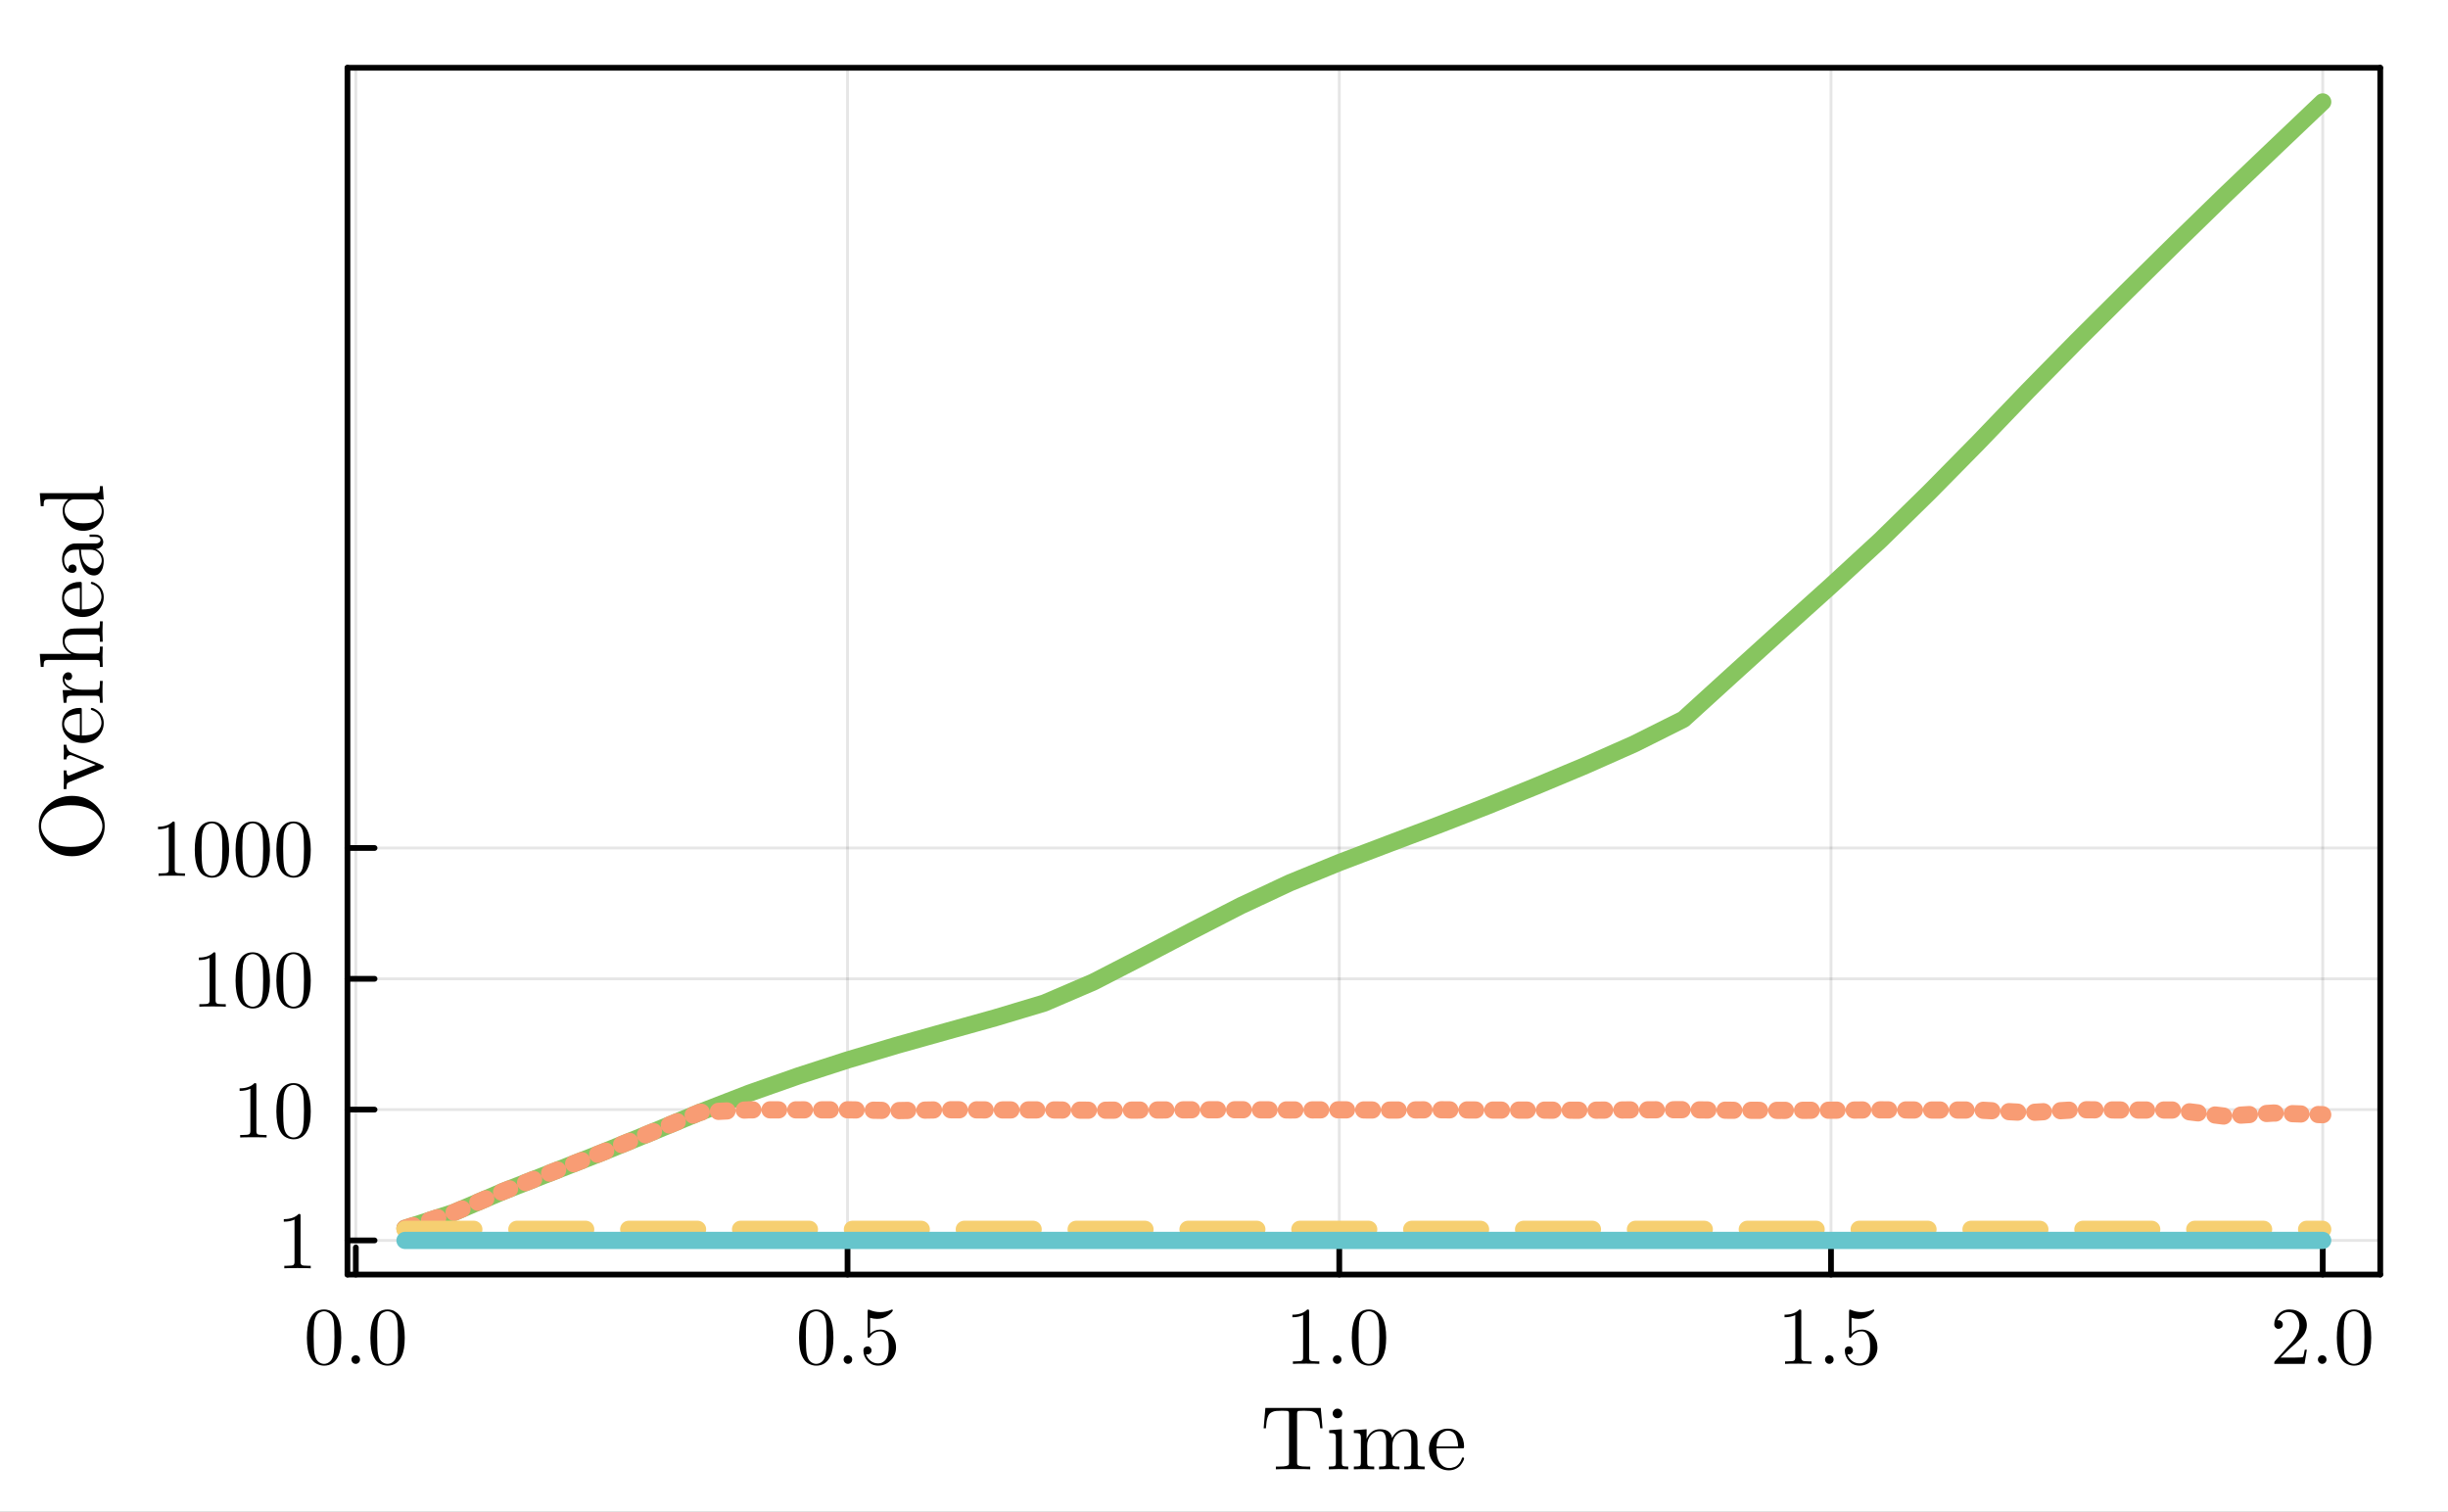 <?xml version="1.0" encoding="utf-8"?>
<svg xmlns="http://www.w3.org/2000/svg" xmlns:xlink="http://www.w3.org/1999/xlink" width="426.75" height="263.5" viewBox="0 0 1707 1054">
<rect x="0" y="0" width="1707" height="1054" fill="#808080" stroke="none"/>
<defs>
  <clipPath id="clip690">
    <rect x="0" y="0" width="1707" height="1054"/>
  </clipPath>
</defs>
<path clip-path="url(#clip690)" d="M0 1054 L1707 1054 L1707 0 L0 0  Z" fill="#ffffff" fill-rule="evenodd" fill-opacity="1"/>
<defs>
  <clipPath id="clip691">
    <rect x="341" y="0" width="1196" height="1054"/>
  </clipPath>
</defs>
<path clip-path="url(#clip690)" d="M242.285 888.691 L1659.76 888.691 L1659.76 47.253 L242.285 47.253  Z" fill="#ffffff" fill-rule="evenodd" fill-opacity="1"/>
<defs>
  <clipPath id="clip692">
    <rect x="242" y="47" width="1418" height="842"/>
  </clipPath>
</defs>
<polyline clip-path="url(#clip692)" style="stroke:#000000; stroke-linecap:round; stroke-linejoin:round; stroke-width:2; stroke-opacity:0.1; fill:none" points="248.114,888.691 248.114,47.253 "/>
<polyline clip-path="url(#clip692)" style="stroke:#000000; stroke-linecap:round; stroke-linejoin:round; stroke-width:2; stroke-opacity:0.1; fill:none" points="590.996,888.691 590.996,47.253 "/>
<polyline clip-path="url(#clip692)" style="stroke:#000000; stroke-linecap:round; stroke-linejoin:round; stroke-width:2; stroke-opacity:0.1; fill:none" points="933.878,888.691 933.878,47.253 "/>
<polyline clip-path="url(#clip692)" style="stroke:#000000; stroke-linecap:round; stroke-linejoin:round; stroke-width:2; stroke-opacity:0.1; fill:none" points="1276.76,888.691 1276.76,47.253 "/>
<polyline clip-path="url(#clip692)" style="stroke:#000000; stroke-linecap:round; stroke-linejoin:round; stroke-width:2; stroke-opacity:0.1; fill:none" points="1619.64,888.691 1619.64,47.253 "/>
<polyline clip-path="url(#clip690)" style="stroke:#000000; stroke-linecap:round; stroke-linejoin:round; stroke-width:4.001; stroke-opacity:1; fill:none" points="242.285,888.691 1659.76,888.691 "/>
<polyline clip-path="url(#clip690)" style="stroke:#000000; stroke-linecap:round; stroke-linejoin:round; stroke-width:4.001; stroke-opacity:1; fill:none" points="242.285,47.253 1659.76,47.253 "/>
<polyline clip-path="url(#clip690)" style="stroke:#000000; stroke-linecap:round; stroke-linejoin:round; stroke-width:4.001; stroke-opacity:1; fill:none" points="248.114,888.691 248.114,869.79 "/>
<polyline clip-path="url(#clip690)" style="stroke:#000000; stroke-linecap:round; stroke-linejoin:round; stroke-width:4.001; stroke-opacity:1; fill:none" points="590.996,888.691 590.996,869.79 "/>
<polyline clip-path="url(#clip690)" style="stroke:#000000; stroke-linecap:round; stroke-linejoin:round; stroke-width:4.001; stroke-opacity:1; fill:none" points="933.878,888.691 933.878,869.79 "/>
<polyline clip-path="url(#clip690)" style="stroke:#000000; stroke-linecap:round; stroke-linejoin:round; stroke-width:4.001; stroke-opacity:1; fill:none" points="1276.76,888.691 1276.76,869.79 "/>
<polyline clip-path="url(#clip690)" style="stroke:#000000; stroke-linecap:round; stroke-linejoin:round; stroke-width:4.001; stroke-opacity:1; fill:none" points="1619.64,888.691 1619.64,869.79 "/>
<path clip-path="url(#clip690)" d="M214.003 932.753 Q214.003 924.387 216.115 919.828 Q219.061 913.046 226.008 913.046 Q227.48 913.046 229.009 913.463 Q230.565 913.852 232.51 915.381 Q234.483 916.91 235.678 919.411 Q237.957 924.248 237.957 932.753 Q237.957 941.065 235.845 945.595 Q232.76 952.211 225.952 952.211 Q223.396 952.211 220.783 950.905 Q218.199 949.598 216.56 946.457 Q214.003 941.76 214.003 932.753 M218.727 932.059 Q218.727 940.648 219.338 944.067 Q220.033 947.764 221.923 949.376 Q223.84 950.96 225.952 950.96 Q228.231 950.96 230.12 949.265 Q232.038 947.541 232.621 943.844 Q233.261 940.203 233.233 932.059 Q233.233 924.137 232.677 920.968 Q231.927 917.271 229.926 915.798 Q227.953 914.297 225.952 914.297 Q225.202 914.297 224.396 914.519 Q223.618 914.741 222.479 915.381 Q221.339 916.02 220.45 917.604 Q219.589 919.189 219.172 921.579 Q218.727 924.665 218.727 932.059 Z" fill="#000000" fill-rule="evenodd" fill-opacity="1" /><path clip-path="url(#clip690)" d="M245.932 950.043 Q245.071 949.126 245.071 947.93 Q245.071 946.735 245.932 945.873 Q246.794 944.984 248.1 944.984 Q249.35 944.984 250.184 945.818 Q251.045 946.624 251.045 947.958 Q251.045 949.265 250.128 950.126 Q249.239 950.96 248.1 950.96 Q246.794 950.96 245.932 950.043 Z" fill="#000000" fill-rule="evenodd" fill-opacity="1" /><path clip-path="url(#clip690)" d="M258.27 932.753 Q258.27 924.387 260.382 919.828 Q263.328 913.046 270.275 913.046 Q271.748 913.046 273.276 913.463 Q274.832 913.852 276.777 915.381 Q278.75 916.91 279.945 919.411 Q282.224 924.248 282.224 932.753 Q282.224 941.065 280.112 945.595 Q277.028 952.211 270.219 952.211 Q267.663 952.211 265.051 950.905 Q262.466 949.598 260.827 946.457 Q258.27 941.76 258.27 932.753 M262.994 932.059 Q262.994 940.648 263.606 944.067 Q264.3 947.764 266.19 949.376 Q268.107 950.96 270.219 950.96 Q272.498 950.96 274.388 949.265 Q276.305 947.541 276.889 943.844 Q277.528 940.203 277.5 932.059 Q277.5 924.137 276.944 920.968 Q276.194 917.271 274.193 915.798 Q272.22 914.297 270.219 914.297 Q269.469 914.297 268.663 914.519 Q267.885 914.741 266.746 915.381 Q265.606 916.02 264.717 917.604 Q263.856 919.189 263.439 921.579 Q262.994 924.665 262.994 932.059 Z" fill="#000000" fill-rule="evenodd" fill-opacity="1" /><path clip-path="url(#clip690)" d="M557.191 932.753 Q557.191 924.387 559.303 919.828 Q562.249 913.046 569.196 913.046 Q570.669 913.046 572.197 913.463 Q573.753 913.852 575.698 915.381 Q577.671 916.91 578.866 919.411 Q581.145 924.248 581.145 932.753 Q581.145 941.065 579.033 945.595 Q575.948 952.211 569.14 952.211 Q566.584 952.211 563.972 950.905 Q561.387 949.598 559.748 946.457 Q557.191 941.76 557.191 932.753 M561.915 932.059 Q561.915 940.648 562.527 944.067 Q563.221 947.764 565.111 949.376 Q567.028 950.96 569.14 950.96 Q571.419 950.96 573.309 949.265 Q575.226 947.541 575.809 943.844 Q576.449 940.203 576.421 932.059 Q576.421 924.137 575.865 920.968 Q575.115 917.271 573.114 915.798 Q571.141 914.297 569.14 914.297 Q568.39 914.297 567.584 914.519 Q566.806 914.741 565.667 915.381 Q564.527 916.02 563.638 917.604 Q562.777 919.189 562.36 921.579 Q561.915 924.665 561.915 932.059 Z" fill="#000000" fill-rule="evenodd" fill-opacity="1" /><path clip-path="url(#clip690)" d="M589.12 950.043 Q588.259 949.126 588.259 947.93 Q588.259 946.735 589.12 945.873 Q589.982 944.984 591.288 944.984 Q592.538 944.984 593.372 945.818 Q594.233 946.624 594.233 947.958 Q594.233 949.265 593.316 950.126 Q592.427 950.96 591.288 950.96 Q589.982 950.96 589.12 950.043 Z" fill="#000000" fill-rule="evenodd" fill-opacity="1" /><path clip-path="url(#clip690)" d="M602.07 941.787 Q602.07 940.092 602.987 939.452 Q603.904 938.785 604.876 938.785 Q606.182 938.785 606.933 939.619 Q607.711 940.425 607.711 941.565 Q607.711 942.705 606.933 943.538 Q606.182 944.345 604.876 944.345 Q604.237 944.345 603.904 944.233 Q604.654 946.846 606.933 948.736 Q609.239 950.627 612.268 950.627 Q616.075 950.627 618.354 946.93 Q619.715 944.539 619.715 939.119 Q619.715 934.338 618.687 931.947 Q617.103 928.306 613.852 928.306 Q609.239 928.306 606.516 932.281 Q606.182 932.781 605.793 932.809 Q605.238 932.809 605.099 932.503 Q604.988 932.17 604.988 931.308 L604.988 914.463 Q604.988 913.101 605.543 913.101 Q605.766 913.101 606.238 913.268 Q609.823 914.853 613.796 914.88 Q617.881 914.88 621.55 913.213 Q621.827 913.046 621.994 913.046 Q622.55 913.046 622.578 913.685 Q622.578 913.908 622.105 914.575 Q621.661 915.214 620.688 916.076 Q619.715 916.91 618.465 917.716 Q617.214 918.522 615.38 919.078 Q613.574 919.606 611.573 919.606 Q609.184 919.606 606.738 918.855 L606.738 929.946 Q609.684 927.055 613.963 927.055 Q618.521 927.055 621.661 930.724 Q624.801 934.393 624.801 939.508 Q624.801 944.873 621.077 948.542 Q617.381 952.211 612.379 952.211 Q607.822 952.211 604.932 948.959 Q602.07 945.707 602.07 941.787 Z" fill="#000000" fill-rule="evenodd" fill-opacity="1" /><path clip-path="url(#clip690)" d="M901.185 918.466 L901.185 916.687 Q908.021 916.687 911.55 913.046 Q912.523 913.046 912.69 913.268 Q912.856 913.491 912.856 914.519 L912.856 946.457 Q912.856 948.153 913.69 948.681 Q914.524 949.209 918.164 949.209 L919.97 949.209 L919.97 950.96 Q917.969 950.793 910.744 950.793 Q903.519 950.793 901.546 950.96 L901.546 949.209 L903.353 949.209 Q906.937 949.209 907.799 948.709 Q908.66 948.18 908.66 946.457 L908.66 916.965 Q905.687 918.466 901.185 918.466 Z" fill="#000000" fill-rule="evenodd" fill-opacity="1" /><path clip-path="url(#clip690)" d="M930.28 950.043 Q929.418 949.126 929.418 947.93 Q929.418 946.735 930.28 945.873 Q931.141 944.984 932.447 944.984 Q933.698 944.984 934.531 945.818 Q935.393 946.624 935.393 947.958 Q935.393 949.265 934.476 950.126 Q933.587 950.96 932.447 950.96 Q931.141 950.96 930.28 950.043 Z" fill="#000000" fill-rule="evenodd" fill-opacity="1" /><path clip-path="url(#clip690)" d="M942.618 932.753 Q942.618 924.387 944.73 919.828 Q947.675 913.046 954.623 913.046 Q956.095 913.046 957.624 913.463 Q959.18 913.852 961.125 915.381 Q963.098 916.91 964.293 919.411 Q966.572 924.248 966.572 932.753 Q966.572 941.065 964.46 945.595 Q961.375 952.211 954.567 952.211 Q952.01 952.211 949.398 950.905 Q946.814 949.598 945.174 946.457 Q942.618 941.76 942.618 932.753 M947.342 932.059 Q947.342 940.648 947.953 944.067 Q948.648 947.764 950.538 949.376 Q952.455 950.96 954.567 950.96 Q956.846 950.96 958.735 949.265 Q960.653 947.541 961.236 943.844 Q961.875 940.203 961.848 932.059 Q961.848 924.137 961.292 920.968 Q960.542 917.271 958.541 915.798 Q956.568 914.297 954.567 914.297 Q953.817 914.297 953.011 914.519 Q952.233 914.741 951.093 915.381 Q949.954 916.02 949.065 917.604 Q948.203 919.189 947.787 921.579 Q947.342 924.665 947.342 932.059 Z" fill="#000000" fill-rule="evenodd" fill-opacity="1" /><path clip-path="url(#clip690)" d="M1244.37 918.466 L1244.37 916.687 Q1251.21 916.687 1254.74 913.046 Q1255.71 913.046 1255.88 913.268 Q1256.04 913.491 1256.04 914.519 L1256.04 946.457 Q1256.04 948.153 1256.88 948.681 Q1257.71 949.209 1261.35 949.209 L1263.16 949.209 L1263.16 950.96 Q1261.16 950.793 1253.93 950.793 Q1246.71 950.793 1244.73 950.96 L1244.73 949.209 L1246.54 949.209 Q1250.13 949.209 1250.99 948.709 Q1251.85 948.18 1251.85 946.457 L1251.85 916.965 Q1248.87 918.466 1244.37 918.466 Z" fill="#000000" fill-rule="evenodd" fill-opacity="1" /><path clip-path="url(#clip690)" d="M1273.47 950.043 Q1272.61 949.126 1272.61 947.93 Q1272.61 946.735 1273.47 945.873 Q1274.33 944.984 1275.64 944.984 Q1276.89 944.984 1277.72 945.818 Q1278.58 946.624 1278.58 947.958 Q1278.58 949.265 1277.66 950.126 Q1276.77 950.96 1275.64 950.96 Q1274.33 950.96 1273.47 950.043 Z" fill="#000000" fill-rule="evenodd" fill-opacity="1" /><path clip-path="url(#clip690)" d="M1286.42 941.787 Q1286.42 940.092 1287.33 939.452 Q1288.25 938.785 1289.22 938.785 Q1290.53 938.785 1291.28 939.619 Q1292.06 940.425 1292.06 941.565 Q1292.06 942.705 1291.28 943.538 Q1290.53 944.345 1289.22 944.345 Q1288.58 944.345 1288.25 944.233 Q1289 946.846 1291.28 948.736 Q1293.59 950.627 1296.62 950.627 Q1300.42 950.627 1302.7 946.93 Q1304.06 944.539 1304.06 939.119 Q1304.06 934.338 1303.03 931.947 Q1301.45 928.306 1298.2 928.306 Q1293.59 928.306 1290.86 932.281 Q1290.53 932.781 1290.14 932.809 Q1289.59 932.809 1289.45 932.503 Q1289.34 932.17 1289.34 931.308 L1289.34 914.463 Q1289.34 913.101 1289.89 913.101 Q1290.11 913.101 1290.59 913.268 Q1294.17 914.853 1298.14 914.88 Q1302.23 914.88 1305.9 913.213 Q1306.18 913.046 1306.34 913.046 Q1306.9 913.046 1306.93 913.685 Q1306.93 913.908 1306.45 914.575 Q1306.01 915.214 1305.04 916.076 Q1304.06 916.91 1302.81 917.716 Q1301.56 918.522 1299.73 919.078 Q1297.92 919.606 1295.92 919.606 Q1293.53 919.606 1291.09 918.855 L1291.09 929.946 Q1294.03 927.055 1298.31 927.055 Q1302.87 927.055 1306.01 930.724 Q1309.15 934.393 1309.15 939.508 Q1309.15 944.873 1305.42 948.542 Q1301.73 952.211 1296.73 952.211 Q1292.17 952.211 1289.28 948.959 Q1286.42 945.707 1286.42 941.787 Z" fill="#000000" fill-rule="evenodd" fill-opacity="1" /><path clip-path="url(#clip690)" d="M1585.84 950.96 Q1585.84 949.932 1585.92 949.626 Q1586.03 949.32 1586.48 948.848 L1597.4 936.673 Q1603.37 929.946 1603.37 924.081 Q1603.37 920.273 1601.37 917.549 Q1599.4 914.825 1595.76 914.825 Q1593.26 914.825 1591.15 916.354 Q1589.03 917.882 1588.06 920.606 Q1588.23 920.551 1588.81 920.551 Q1590.23 920.551 1591.01 921.44 Q1591.81 922.33 1591.81 923.525 Q1591.81 925.054 1590.81 925.804 Q1589.84 926.527 1588.87 926.527 Q1588.48 926.527 1587.95 926.444 Q1587.45 926.36 1586.64 925.582 Q1585.84 924.776 1585.84 923.358 Q1585.84 919.383 1588.84 916.215 Q1591.87 913.046 1596.48 913.046 Q1601.71 913.046 1605.12 916.159 Q1608.57 919.244 1608.57 924.081 Q1608.57 925.777 1608.04 927.333 Q1607.54 928.862 1606.85 930.057 Q1606.18 931.252 1604.35 933.17 Q1602.51 935.088 1601.04 936.45 Q1599.57 937.812 1596.26 940.703 L1590.23 946.568 L1600.48 946.568 Q1605.48 946.568 1605.87 946.124 Q1606.43 945.317 1607.12 941.065 L1608.57 941.065 L1606.96 950.96 L1585.84 950.96 Z" fill="#000000" fill-rule="evenodd" fill-opacity="1" /><path clip-path="url(#clip690)" d="M1617.16 950.043 Q1616.29 949.126 1616.29 947.93 Q1616.29 946.735 1617.16 945.873 Q1618.02 944.984 1619.32 944.984 Q1620.57 944.984 1621.41 945.818 Q1622.27 946.624 1622.27 947.958 Q1622.27 949.265 1621.35 950.126 Q1620.46 950.96 1619.32 950.96 Q1618.02 950.96 1617.16 950.043 Z" fill="#000000" fill-rule="evenodd" fill-opacity="1" /><path clip-path="url(#clip690)" d="M1629.49 932.753 Q1629.49 924.387 1631.61 919.828 Q1634.55 913.046 1641.5 913.046 Q1642.97 913.046 1644.5 913.463 Q1646.06 913.852 1648 915.381 Q1649.97 916.91 1651.17 919.411 Q1653.45 924.248 1653.45 932.753 Q1653.45 941.065 1651.34 945.595 Q1648.25 952.211 1641.44 952.211 Q1638.89 952.211 1636.27 950.905 Q1633.69 949.598 1632.05 946.457 Q1629.49 941.76 1629.49 932.753 M1634.22 932.059 Q1634.22 940.648 1634.83 944.067 Q1635.52 947.764 1637.41 949.376 Q1639.33 950.96 1641.44 950.96 Q1643.72 950.96 1645.61 949.265 Q1647.53 947.541 1648.11 943.844 Q1648.75 940.203 1648.72 932.059 Q1648.72 924.137 1648.17 920.968 Q1647.42 917.271 1645.42 915.798 Q1643.44 914.297 1641.44 914.297 Q1640.69 914.297 1639.89 914.519 Q1639.11 914.741 1637.97 915.381 Q1636.83 916.02 1635.94 917.604 Q1635.08 919.189 1634.66 921.579 Q1634.22 924.665 1634.22 932.059 Z" fill="#000000" fill-rule="evenodd" fill-opacity="1" /><path clip-path="url(#clip690)" d="M881.15 995.884 L882.354 981.677 L920.98 981.677 L922.184 995.884 L920.609 995.884 Q920.362 993.043 920.115 991.406 Q919.899 989.769 919.344 988.225 Q918.819 986.65 918.139 985.909 Q917.491 985.136 916.225 984.55 Q914.959 983.932 913.323 983.778 Q911.686 983.623 909.216 983.623 Q906.314 983.623 905.604 983.747 Q904.832 983.932 904.646 984.488 Q904.461 985.013 904.461 986.156 L904.461 1019.48 Q904.461 1020.75 904.708 1021.27 Q904.986 1021.77 906.437 1022.17 Q907.888 1022.54 911.1 1022.54 L913.631 1022.54 L913.631 1024.48 Q911.038 1024.3 901.621 1024.3 Q892.265 1024.3 889.671 1024.48 L889.671 1022.54 L892.203 1022.54 Q895.414 1022.54 896.866 1022.17 Q898.348 1021.77 898.595 1021.27 Q898.842 1020.75 898.842 1019.48 L898.842 986.156 Q898.842 985.26 898.78 984.889 Q898.718 984.519 898.44 984.21 Q898.162 983.87 897.514 983.747 Q896.897 983.623 894.118 983.623 Q891.648 983.623 889.98 983.778 Q888.344 983.932 887.078 984.55 Q885.812 985.136 885.133 985.909 Q884.484 986.65 883.929 988.225 Q883.404 989.769 883.187 991.406 Q882.971 993.043 882.724 995.884 L881.15 995.884 Z" fill="#000000" fill-rule="evenodd" fill-opacity="1" /><path clip-path="url(#clip690)" d="M926.599 1024.48 L926.599 1022.54 Q929.965 1022.54 930.737 1022.14 Q931.509 1021.7 931.509 1019.67 L931.509 1002.65 Q931.509 1000.3 930.706 999.745 Q929.934 999.189 926.846 999.189 L926.846 997.212 L935.677 996.533 L935.677 1019.73 Q935.677 1021.61 936.356 1022.07 Q937.036 1022.54 940.123 1022.54 L940.123 1024.48 Q933.67 1024.3 933.547 1024.3 Q932.682 1024.3 926.599 1024.48 M929.255 985.507 Q929.255 984.241 930.212 983.222 Q931.2 982.172 932.589 982.172 Q933.979 982.172 934.967 983.129 Q935.955 984.056 935.955 985.538 Q935.955 986.99 934.967 987.947 Q933.979 988.874 932.589 988.874 Q931.138 988.874 930.181 987.854 Q929.255 986.835 929.255 985.507 Z" fill="#000000" fill-rule="evenodd" fill-opacity="1" /><path clip-path="url(#clip690)" d="M944.044 1024.48 L944.044 1022.54 Q947.41 1022.54 948.182 1022.14 Q948.954 1021.7 948.954 1019.67 L948.954 1002.71 Q948.954 1000.36 948.12 999.776 Q947.317 999.189 944.044 999.189 L944.044 997.212 L952.937 996.533 L952.937 1003.17 Q955.901 996.533 962.292 996.533 Q969.703 996.533 970.722 1002.71 Q971.802 1000.3 974.056 998.417 Q976.341 996.533 979.892 996.533 Q984.647 996.533 986.53 998.88 Q987.92 1000.46 988.197 1002.22 Q988.475 1003.98 988.475 1008.55 L988.475 1020.62 Q988.537 1021.95 989.556 1022.26 Q990.575 1022.54 993.416 1022.54 L993.416 1024.48 Q986.962 1024.3 986.345 1024.3 Q985.851 1024.3 979.182 1024.48 L979.182 1022.54 Q982.547 1022.54 983.319 1022.14 Q984.122 1021.7 984.122 1019.67 L984.122 1004.93 Q984.122 1001.72 983.134 999.838 Q982.146 997.923 979.429 997.923 Q976.156 997.923 973.531 1000.67 Q970.907 1003.42 970.907 1008.05 L970.907 1019.67 Q970.907 1021.7 971.679 1022.14 Q972.481 1022.54 975.847 1022.54 L975.847 1024.48 Q969.394 1024.3 968.745 1024.3 Q968.251 1024.3 961.613 1024.48 L961.613 1022.54 Q964.979 1022.54 965.75 1022.14 Q966.553 1021.7 966.553 1019.67 L966.553 1004.93 Q966.553 1001.72 965.565 999.838 Q964.577 997.923 961.86 997.923 Q958.587 997.923 955.963 1000.67 Q953.338 1003.42 953.338 1008.05 L953.338 1019.67 Q953.338 1021.7 954.11 1022.14 Q954.913 1022.54 958.248 1022.54 L958.248 1024.48 Q951.794 1024.3 951.177 1024.3 Q950.683 1024.3 944.044 1024.48 Z" fill="#000000" fill-rule="evenodd" fill-opacity="1" /><path clip-path="url(#clip690)" d="M996.411 1010.55 Q996.411 1004.59 1000.24 1000.36 Q1004.07 996.131 1009.56 996.131 Q1015.12 996.131 1017.99 999.745 Q1020.9 1003.36 1020.9 1008.55 Q1020.9 1009.5 1020.65 1009.69 Q1020.4 1009.88 1019.32 1009.88 L1001.66 1009.88 Q1001.66 1016.33 1003.57 1019.36 Q1006.23 1023.59 1010.71 1023.59 Q1011.32 1023.59 1012.06 1023.46 Q1012.81 1023.34 1014.32 1022.82 Q1015.83 1022.26 1017.16 1020.81 Q1018.49 1019.36 1019.26 1017.07 Q1019.44 1016.18 1020.06 1016.21 Q1020.9 1016.21 1020.9 1016.95 Q1020.9 1017.5 1020.28 1018.77 Q1019.69 1020.01 1018.55 1021.49 Q1017.41 1022.97 1015.18 1024.08 Q1012.99 1025.19 1010.34 1025.19 Q1004.78 1025.19 1000.58 1020.99 Q996.411 1016.76 996.411 1010.55 M1001.72 1008.55 L1016.73 1008.55 Q1016.73 1007.22 1016.48 1005.74 Q1016.26 1004.25 1015.58 1002.22 Q1014.94 1000.15 1013.39 998.849 Q1011.85 997.552 1009.56 997.552 Q1008.54 997.552 1007.43 997.985 Q1006.35 998.417 1005.02 999.467 Q1003.7 1000.52 1002.77 1002.9 Q1001.84 1005.27 1001.72 1008.55 Z" fill="#000000" fill-rule="evenodd" fill-opacity="1" /><polyline clip-path="url(#clip692)" style="stroke:#000000; stroke-linecap:round; stroke-linejoin:round; stroke-width:2; stroke-opacity:0.1; fill:none" points="242.285,864.877 1659.76,864.877 "/>
<polyline clip-path="url(#clip692)" style="stroke:#000000; stroke-linecap:round; stroke-linejoin:round; stroke-width:2; stroke-opacity:0.1; fill:none" points="242.285,773.674 1659.76,773.674 "/>
<polyline clip-path="url(#clip692)" style="stroke:#000000; stroke-linecap:round; stroke-linejoin:round; stroke-width:2; stroke-opacity:0.1; fill:none" points="242.285,682.472 1659.76,682.472 "/>
<polyline clip-path="url(#clip692)" style="stroke:#000000; stroke-linecap:round; stroke-linejoin:round; stroke-width:2; stroke-opacity:0.1; fill:none" points="242.285,591.269 1659.76,591.269 "/>
<polyline clip-path="url(#clip690)" style="stroke:#000000; stroke-linecap:round; stroke-linejoin:round; stroke-width:4.001; stroke-opacity:1; fill:none" points="242.285,888.691 242.285,47.253 "/>
<polyline clip-path="url(#clip690)" style="stroke:#000000; stroke-linecap:round; stroke-linejoin:round; stroke-width:4.001; stroke-opacity:1; fill:none" points="1659.76,888.691 1659.76,47.253 "/>
<polyline clip-path="url(#clip690)" style="stroke:#000000; stroke-linecap:round; stroke-linejoin:round; stroke-width:4.001; stroke-opacity:1; fill:none" points="242.285,864.877 261.18,864.877 "/>
<polyline clip-path="url(#clip690)" style="stroke:#000000; stroke-linecap:round; stroke-linejoin:round; stroke-width:4.001; stroke-opacity:1; fill:none" points="242.285,773.674 261.18,773.674 "/>
<polyline clip-path="url(#clip690)" style="stroke:#000000; stroke-linecap:round; stroke-linejoin:round; stroke-width:4.001; stroke-opacity:1; fill:none" points="242.285,682.472 261.18,682.472 "/>
<polyline clip-path="url(#clip690)" style="stroke:#000000; stroke-linecap:round; stroke-linejoin:round; stroke-width:4.001; stroke-opacity:1; fill:none" points="242.285,591.269 261.18,591.269 "/>
<path clip-path="url(#clip690)" d="M197.894 851.827 L197.894 850.048 Q204.73 850.048 208.26 846.406 Q209.232 846.406 209.399 846.629 Q209.566 846.851 209.566 847.88 L209.566 879.818 Q209.566 881.513 210.399 882.041 Q211.233 882.569 214.873 882.569 L216.68 882.569 L216.68 884.321 Q214.679 884.154 207.454 884.154 Q200.229 884.154 198.256 884.321 L198.256 882.569 L200.062 882.569 Q203.647 882.569 204.508 882.069 Q205.37 881.541 205.37 879.818 L205.37 850.326 Q202.396 851.827 197.894 851.827 Z" fill="#000000" fill-rule="evenodd" fill-opacity="1" /><path clip-path="url(#clip690)" d="M167.105 760.624 L167.105 758.845 Q173.941 758.845 177.47 755.204 Q178.442 755.204 178.609 755.426 Q178.776 755.648 178.776 756.677 L178.776 788.615 Q178.776 790.31 179.61 790.839 Q180.443 791.367 184.084 791.367 L185.89 791.367 L185.89 793.118 Q183.889 792.951 176.664 792.951 Q169.439 792.951 167.466 793.118 L167.466 791.367 L169.272 791.367 Q172.857 791.367 173.718 790.866 Q174.58 790.338 174.58 788.615 L174.58 759.123 Q171.606 760.624 167.105 760.624 Z" fill="#000000" fill-rule="evenodd" fill-opacity="1" /><path clip-path="url(#clip690)" d="M192.726 774.911 Q192.726 766.545 194.838 761.986 Q197.783 755.204 204.73 755.204 Q206.203 755.204 207.732 755.621 Q209.288 756.01 211.233 757.539 Q213.206 759.067 214.401 761.569 Q216.68 766.406 216.68 774.911 Q216.68 783.222 214.568 787.753 Q211.483 794.369 204.675 794.369 Q202.118 794.369 199.506 793.062 Q196.922 791.756 195.282 788.615 Q192.726 783.917 192.726 774.911 M197.45 774.216 Q197.45 782.805 198.061 786.224 Q198.756 789.921 200.646 791.534 Q202.563 793.118 204.675 793.118 Q206.954 793.118 208.843 791.422 Q210.761 789.699 211.344 786.002 Q211.983 782.361 211.955 774.216 Q211.955 766.294 211.4 763.126 Q210.649 759.429 208.649 757.955 Q206.676 756.454 204.675 756.454 Q203.925 756.454 203.119 756.677 Q202.341 756.899 201.201 757.539 Q200.062 758.178 199.173 759.762 Q198.311 761.347 197.894 763.737 Q197.45 766.823 197.45 774.216 Z" fill="#000000" fill-rule="evenodd" fill-opacity="1" /><path clip-path="url(#clip690)" d="M138.649 669.421 L138.649 667.642 Q145.485 667.642 149.014 664.001 Q149.987 664.001 150.154 664.223 Q150.32 664.446 150.32 665.474 L150.32 697.412 Q150.32 699.108 151.154 699.636 Q151.988 700.164 155.628 700.164 L157.434 700.164 L157.434 701.915 Q155.433 701.748 148.208 701.748 Q140.983 701.748 139.01 701.915 L139.01 700.164 L140.817 700.164 Q144.401 700.164 145.263 699.664 Q146.124 699.136 146.124 697.412 L146.124 667.92 Q143.151 669.421 138.649 669.421 Z" fill="#000000" fill-rule="evenodd" fill-opacity="1" /><path clip-path="url(#clip690)" d="M164.27 683.709 Q164.27 675.342 166.382 670.783 Q169.328 664.001 176.275 664.001 Q177.748 664.001 179.276 664.418 Q180.832 664.807 182.777 666.336 Q184.75 667.865 185.945 670.366 Q188.224 675.203 188.224 683.709 Q188.224 692.02 186.112 696.55 Q183.028 703.166 176.219 703.166 Q173.663 703.166 171.051 701.86 Q168.466 700.553 166.827 697.412 Q164.27 692.715 164.27 683.709 M168.994 683.014 Q168.994 691.603 169.606 695.022 Q170.3 698.719 172.19 700.331 Q174.107 701.915 176.219 701.915 Q178.498 701.915 180.388 700.22 Q182.305 698.496 182.889 694.799 Q183.528 691.158 183.5 683.014 Q183.5 675.092 182.944 671.923 Q182.194 668.226 180.193 666.753 Q178.22 665.252 176.219 665.252 Q175.469 665.252 174.663 665.474 Q173.885 665.696 172.746 666.336 Q171.606 666.975 170.717 668.56 Q169.856 670.144 169.439 672.534 Q168.994 675.62 168.994 683.014 Z" fill="#000000" fill-rule="evenodd" fill-opacity="1" /><path clip-path="url(#clip690)" d="M192.726 683.709 Q192.726 675.342 194.838 670.783 Q197.783 664.001 204.73 664.001 Q206.203 664.001 207.732 664.418 Q209.288 664.807 211.233 666.336 Q213.206 667.865 214.401 670.366 Q216.68 675.203 216.68 683.709 Q216.68 692.02 214.568 696.55 Q211.483 703.166 204.675 703.166 Q202.118 703.166 199.506 701.86 Q196.922 700.553 195.282 697.412 Q192.726 692.715 192.726 683.709 M197.45 683.014 Q197.45 691.603 198.061 695.022 Q198.756 698.719 200.646 700.331 Q202.563 701.915 204.675 701.915 Q206.954 701.915 208.843 700.22 Q210.761 698.496 211.344 694.799 Q211.983 691.158 211.955 683.014 Q211.955 675.092 211.4 671.923 Q210.649 668.226 208.649 666.753 Q206.676 665.252 204.675 665.252 Q203.925 665.252 203.119 665.474 Q202.341 665.696 201.201 666.336 Q200.062 666.975 199.173 668.56 Q198.311 670.144 197.894 672.534 Q197.45 675.62 197.45 683.014 Z" fill="#000000" fill-rule="evenodd" fill-opacity="1" /><path clip-path="url(#clip690)" d="M110.194 578.218 L110.194 576.44 Q117.03 576.44 120.559 572.798 Q121.531 572.798 121.698 573.021 Q121.865 573.243 121.865 574.271 L121.865 606.209 Q121.865 607.905 122.699 608.433 Q123.532 608.961 127.172 608.961 L128.979 608.961 L128.979 610.712 Q126.978 610.546 119.753 610.546 Q112.528 610.546 110.555 610.712 L110.555 608.961 L112.361 608.961 Q115.946 608.961 116.807 608.461 Q117.669 607.933 117.669 606.209 L117.669 576.717 Q114.695 578.218 110.194 578.218 Z" fill="#000000" fill-rule="evenodd" fill-opacity="1" /><path clip-path="url(#clip690)" d="M135.815 592.506 Q135.815 584.139 137.927 579.58 Q140.872 572.798 147.819 572.798 Q149.292 572.798 150.821 573.215 Q152.377 573.604 154.322 575.133 Q156.295 576.662 157.49 579.164 Q159.768 584 159.768 592.506 Q159.768 600.817 157.657 605.348 Q154.572 611.963 147.764 611.963 Q145.207 611.963 142.595 610.657 Q140.011 609.35 138.371 606.209 Q135.815 601.512 135.815 592.506 M140.539 591.811 Q140.539 600.4 141.15 603.819 Q141.845 607.516 143.734 609.128 Q145.652 610.712 147.764 610.712 Q150.042 610.712 151.932 609.017 Q153.85 607.294 154.433 603.597 Q155.072 599.955 155.044 591.811 Q155.044 583.889 154.489 580.72 Q153.738 577.023 151.738 575.55 Q149.765 574.049 147.764 574.049 Q147.014 574.049 146.208 574.271 Q145.43 574.494 144.29 575.133 Q143.151 575.772 142.262 577.357 Q141.4 578.941 140.983 581.332 Q140.539 584.417 140.539 591.811 Z" fill="#000000" fill-rule="evenodd" fill-opacity="1" /><path clip-path="url(#clip690)" d="M164.27 592.506 Q164.27 584.139 166.382 579.58 Q169.328 572.798 176.275 572.798 Q177.748 572.798 179.276 573.215 Q180.832 573.604 182.777 575.133 Q184.75 576.662 185.945 579.164 Q188.224 584 188.224 592.506 Q188.224 600.817 186.112 605.348 Q183.028 611.963 176.219 611.963 Q173.663 611.963 171.051 610.657 Q168.466 609.35 166.827 606.209 Q164.27 601.512 164.27 592.506 M168.994 591.811 Q168.994 600.4 169.606 603.819 Q170.3 607.516 172.19 609.128 Q174.107 610.712 176.219 610.712 Q178.498 610.712 180.388 609.017 Q182.305 607.294 182.889 603.597 Q183.528 599.955 183.5 591.811 Q183.5 583.889 182.944 580.72 Q182.194 577.023 180.193 575.55 Q178.22 574.049 176.219 574.049 Q175.469 574.049 174.663 574.271 Q173.885 574.494 172.746 575.133 Q171.606 575.772 170.717 577.357 Q169.856 578.941 169.439 581.332 Q168.994 584.417 168.994 591.811 Z" fill="#000000" fill-rule="evenodd" fill-opacity="1" /><path clip-path="url(#clip690)" d="M192.726 592.506 Q192.726 584.139 194.838 579.58 Q197.783 572.798 204.73 572.798 Q206.203 572.798 207.732 573.215 Q209.288 573.604 211.233 575.133 Q213.206 576.662 214.401 579.164 Q216.68 584 216.68 592.506 Q216.68 600.817 214.568 605.348 Q211.483 611.963 204.675 611.963 Q202.118 611.963 199.506 610.657 Q196.922 609.35 195.282 606.209 Q192.726 601.512 192.726 592.506 M197.45 591.811 Q197.45 600.4 198.061 603.819 Q198.756 607.516 200.646 609.128 Q202.563 610.712 204.675 610.712 Q206.954 610.712 208.843 609.017 Q210.761 607.294 211.344 603.597 Q211.983 599.955 211.955 591.811 Q211.955 583.889 211.4 580.72 Q210.649 577.023 208.649 575.55 Q206.676 574.049 204.675 574.049 Q203.925 574.049 203.119 574.271 Q202.341 574.494 201.201 575.133 Q200.062 575.772 199.173 577.357 Q198.311 578.941 197.894 581.332 Q197.45 584.417 197.45 591.811 Z" fill="#000000" fill-rule="evenodd" fill-opacity="1" /><path clip-path="url(#clip690)" d="M50.202 596.994 Q40.538 596.994 33.807 590.817 Q27.045 584.609 27.045 575.992 Q27.045 567.313 33.807 561.136 Q40.568 554.928 50.202 554.928 Q59.743 554.928 66.381 561.136 Q73.019 567.344 73.019 575.992 Q73.019 584.516 66.412 590.755 Q59.804 596.994 50.202 596.994 M49.306 590.477 Q55.173 590.477 59.681 589.087 Q64.158 587.697 66.597 585.474 Q69.036 583.219 70.21 580.81 Q71.383 578.401 71.383 575.93 Q71.383 573.521 70.24 571.174 Q69.098 568.796 66.69 566.541 Q64.281 564.287 59.773 562.866 Q55.266 561.445 49.306 561.445 Q44.675 561.445 40.97 562.433 Q37.234 563.422 34.98 564.966 Q32.726 566.51 31.244 568.518 Q29.762 570.494 29.206 572.378 Q28.619 574.232 28.619 575.992 Q28.619 578.216 29.607 580.532 Q30.595 582.848 32.788 585.196 Q34.949 587.512 39.241 588.995 Q43.502 590.477 49.306 590.477 Z" fill="#000000" fill-rule="evenodd" fill-opacity="1" /><path clip-path="url(#clip690)" d="M46.342 550.203 L44.366 550.203 Q44.551 547.362 44.551 544.057 Q44.551 542.852 44.366 537.17 L46.342 537.17 Q46.342 540.783 47.979 540.783 Q48.226 540.783 49.059 540.413 L66.69 533.309 L50.572 526.854 Q49.492 526.483 49.059 526.483 Q47.979 526.483 47.207 527.225 Q46.404 527.935 46.342 529.51 L44.366 529.51 Q44.551 526.298 44.551 524.013 Q44.551 521.418 44.366 519.287 L46.342 519.287 Q46.342 521.171 47.207 522.499 Q48.041 523.827 48.782 524.26 Q49.492 524.661 50.572 525.094 L71.136 533.371 Q72.34 533.865 72.34 534.699 Q72.34 535.255 72.093 535.502 Q71.877 535.718 71.136 536.027 L48.689 545.138 Q47.114 545.756 46.744 546.559 Q46.342 547.362 46.342 550.203 Z" fill="#000000" fill-rule="evenodd" fill-opacity="1" /><path clip-path="url(#clip690)" d="M57.705 518.083 Q51.746 518.083 47.516 514.253 Q43.286 510.423 43.286 504.926 Q43.286 499.367 46.898 496.494 Q50.511 493.591 55.698 493.591 Q56.655 493.591 56.84 493.838 Q57.026 494.085 57.026 495.166 L57.026 512.832 Q63.479 512.832 66.504 510.918 Q70.734 508.261 70.734 503.783 Q70.734 503.165 70.611 502.424 Q70.487 501.683 69.963 500.17 Q69.407 498.656 67.956 497.328 Q66.504 496 64.22 495.228 Q63.324 495.043 63.355 494.425 Q63.355 493.591 64.096 493.591 Q64.652 493.591 65.918 494.209 Q67.153 494.796 68.635 495.938 Q70.117 497.081 71.228 499.305 Q72.34 501.498 72.34 504.154 Q72.34 509.713 68.141 513.913 Q63.911 518.083 57.705 518.083 M55.698 512.771 L55.698 497.761 Q54.37 497.761 52.888 498.008 Q51.406 498.224 49.368 498.903 Q47.3 499.552 46.003 501.096 Q44.706 502.64 44.706 504.926 Q44.706 505.945 45.138 507.057 Q45.57 508.138 46.62 509.466 Q47.67 510.794 50.047 511.721 Q52.425 512.647 55.698 512.771 Z" fill="#000000" fill-rule="evenodd" fill-opacity="1" /><path clip-path="url(#clip690)" d="M71.63 490.008 L69.685 490.008 Q69.685 486.642 69.283 485.87 Q68.851 485.067 66.813 485.067 L49.862 485.067 Q47.516 485.067 46.929 485.901 Q46.342 486.704 46.342 490.008 L44.366 490.008 L43.687 481.206 L50.634 481.206 Q47.917 480.311 45.817 478.427 Q43.687 476.512 43.687 473.423 Q43.687 471.385 44.829 470.088 Q45.972 468.76 47.547 468.76 Q48.936 468.76 49.646 469.624 Q50.325 470.458 50.325 471.477 Q50.325 472.62 49.615 473.423 Q48.874 474.195 47.608 474.195 Q46.836 474.195 46.25 473.856 Q45.632 473.485 45.416 473.207 Q45.2 472.929 45.138 472.744 Q45.076 472.867 45.076 473.423 Q45.076 476.913 48.565 478.921 Q52.023 480.897 56.964 480.897 L66.69 480.897 Q68.511 480.897 69.098 480.156 Q69.685 479.384 69.685 476.079 L69.685 474.751 L71.63 474.751 Q71.445 477.284 71.445 482.781 Q71.445 483.553 71.475 484.758 Q71.506 485.963 71.568 487.538 Q71.63 489.113 71.63 490.008 Z" fill="#000000" fill-rule="evenodd" fill-opacity="1" /><path clip-path="url(#clip690)" d="M71.63 465.023 L69.685 465.023 Q69.685 461.656 69.283 460.884 Q68.851 460.112 66.813 460.112 L33.93 460.112 Q31.584 460.112 30.997 460.946 Q30.41 461.749 30.41 465.023 L28.434 465.023 L27.755 455.942 L49.739 455.942 L49.739 455.881 Q47.454 454.861 45.57 452.576 Q43.687 450.29 43.687 446.77 Q43.687 442.013 46.033 440.129 Q47.608 438.74 49.368 438.462 Q51.128 438.153 55.698 438.153 L67.77 438.153 Q69.098 438.091 69.407 437.072 Q69.685 436.053 69.685 433.211 L71.63 433.211 Q71.445 439.666 71.445 440.315 Q71.445 440.809 71.63 447.449 L69.685 447.449 Q69.685 444.083 69.283 443.31 Q68.851 442.507 66.813 442.507 L52.085 442.507 Q48.874 442.507 46.991 443.496 Q45.076 444.484 45.076 447.202 Q45.076 450.476 47.824 453.101 Q50.572 455.726 55.204 455.726 L66.813 455.726 Q68.851 455.726 69.283 454.954 Q69.685 454.151 69.685 450.816 L71.63 450.816 Q71.445 457.27 71.445 457.888 Q71.445 458.382 71.63 465.023 Z" fill="#000000" fill-rule="evenodd" fill-opacity="1" /><path clip-path="url(#clip690)" d="M57.705 430.215 Q51.746 430.215 47.516 426.386 Q43.286 422.556 43.286 417.058 Q43.286 411.499 46.898 408.627 Q50.511 405.724 55.698 405.724 Q56.655 405.724 56.84 405.971 Q57.026 406.218 57.026 407.299 L57.026 424.965 Q63.479 424.965 66.504 423.05 Q70.734 420.394 70.734 415.916 Q70.734 415.298 70.611 414.557 Q70.487 413.815 69.963 412.302 Q69.407 410.789 67.956 409.461 Q66.504 408.133 64.22 407.36 Q63.324 407.175 63.355 406.557 Q63.355 405.724 64.096 405.724 Q64.652 405.724 65.918 406.341 Q67.153 406.928 68.635 408.071 Q70.117 409.214 71.228 411.437 Q72.34 413.63 72.34 416.286 Q72.34 421.845 68.141 426.046 Q63.911 430.215 57.705 430.215 M55.698 424.903 L55.698 409.893 Q54.37 409.893 52.888 410.14 Q51.406 410.356 49.368 411.036 Q47.3 411.684 46.003 413.229 Q44.706 414.773 44.706 417.058 Q44.706 418.078 45.138 419.189 Q45.57 420.27 46.62 421.598 Q47.67 422.926 50.047 423.853 Q52.425 424.78 55.698 424.903 Z" fill="#000000" fill-rule="evenodd" fill-opacity="1" /><path clip-path="url(#clip690)" d="M65.609 401.245 Q60.237 401.245 57.396 394.914 Q55.574 391.115 55.111 383.27 L52.795 383.27 Q48.874 383.27 46.805 385.34 Q44.706 387.378 44.706 389.972 Q44.706 394.605 47.608 396.829 Q47.67 394.945 48.627 394.265 Q49.553 393.586 50.511 393.586 Q51.776 393.586 52.61 394.389 Q53.413 395.161 53.413 396.489 Q53.413 397.755 52.641 398.589 Q51.838 399.423 50.449 399.423 Q47.361 399.423 45.323 396.643 Q43.286 393.833 43.286 389.849 Q43.286 384.66 46.775 381.201 Q47.855 380.12 49.245 379.595 Q50.634 379.039 51.56 378.977 Q52.456 378.915 54.247 378.915 L66.875 378.915 Q67.246 378.915 67.863 378.792 Q68.481 378.668 69.283 378.112 Q70.055 377.526 70.055 376.568 Q70.055 374.283 66.01 374.314 L62.46 374.314 L62.46 372.708 L66.01 372.708 Q69.376 372.708 70.704 374.499 Q72 376.259 72 377.896 Q72 379.996 70.457 381.325 Q68.913 382.653 66.813 382.838 Q69.222 383.795 70.796 385.988 Q72.34 388.15 72.34 391.115 Q72.34 393.4 71.753 395.562 Q71.198 397.693 69.623 399.485 Q68.017 401.245 65.609 401.245 M65.547 396.365 Q67.894 396.365 69.407 394.698 Q70.92 393.03 70.92 390.683 Q70.92 388.027 68.882 385.648 Q66.813 383.27 62.768 383.27 L56.439 383.27 Q56.686 390.281 59.496 393.339 Q62.274 396.365 65.547 396.365 Z" fill="#000000" fill-rule="evenodd" fill-opacity="1" /><path clip-path="url(#clip690)" d="M58.044 370.113 Q52.023 370.113 47.855 365.913 Q43.687 361.713 43.687 356.03 Q43.687 351.212 47.608 348.061 L33.93 348.061 Q31.584 348.061 30.997 348.895 Q30.41 349.698 30.41 352.972 L28.434 352.972 L27.755 343.861 L66.134 343.861 Q68.481 343.861 69.098 343.058 Q69.685 342.224 69.685 338.95 L71.63 338.95 L72.34 348.247 L68.141 348.247 Q72.309 351.521 72.34 356.709 Q72.34 362.145 68.172 366.129 Q64.004 370.113 58.044 370.113 M58.106 364.863 Q63.973 364.863 66.875 363.041 Q70.92 360.508 70.92 356.4 Q70.92 351.706 66.504 348.926 Q65.424 348.216 64.158 348.247 L51.19 348.247 Q49.924 348.247 48.874 348.926 Q45.076 351.521 45.076 355.752 Q45.076 360.168 49.121 362.917 Q52.147 364.863 58.106 364.863 Z" fill="#000000" fill-rule="evenodd" fill-opacity="1" /><path clip-path="url(#clip692)" d="M282.402 856.427 L316.69 845.315 L350.978 830.651 L385.266 817.195 L419.555 803.741 L453.843 789.754 L488.131 775.519 L522.419 762.238 L556.708 750.177 L590.996 739.074 L625.284 728.86 L659.572 719.244 L693.861 709.694 L728.149 699.4 L762.437 684.687 L796.725 667.045 L831.014 649.114 L865.302 631.487 L899.59 615.473 L933.878 601.446 L968.167 588.411 L1002.45 575.475 L1036.74 562.145 L1071.03 548.201 L1105.32 533.855 L1139.61 518.658 L1173.9 501.501 L1208.18 470.302 L1242.47 439.212 L1276.76 408.385 L1311.05 376.792 L1345.34 343.207 L1379.63 308.397 L1413.91 272.676 L1448.2 237.753 L1482.49 203.626 L1516.78 169.796 L1551.07 136.391 L1585.35 103.675 L1619.64 71.067 L1619.64 71.067 L1585.35 103.675 L1551.07 136.391 L1516.78 169.796 L1482.49 203.626 L1448.2 237.753 L1413.91 272.676 L1379.63 308.397 L1345.34 343.207 L1311.05 376.792 L1276.76 408.385 L1242.47 439.212 L1208.18 470.302 L1173.9 501.501 L1139.61 518.658 L1105.32 533.855 L1071.03 548.201 L1036.74 562.145 L1002.45 575.475 L968.167 588.411 L933.878 601.446 L899.59 615.473 L865.302 631.487 L831.014 649.114 L796.725 667.045 L762.437 684.687 L728.149 699.4 L693.861 709.694 L659.572 719.244 L625.284 728.86 L590.996 739.074 L556.708 750.177 L522.419 762.238 L488.131 775.519 L453.843 789.754 L419.555 803.741 L385.266 817.195 L350.978 830.651 L316.69 845.315 L282.402 856.427  Z" fill="#87c55f" fill-rule="evenodd" fill-opacity="0.5"/>
<polyline clip-path="url(#clip692)" style="stroke:#87c55f; stroke-linecap:round; stroke-linejoin:round; stroke-width:12.002; stroke-opacity:1; fill:none" points="282.402,856.427 316.69,845.315 350.978,830.651 385.266,817.195 419.555,803.741 453.843,789.754 488.131,775.519 522.419,762.238 556.708,750.177 590.996,739.074 625.284,728.86 659.572,719.244 693.861,709.694 728.149,699.4 762.437,684.687 796.725,667.045 831.014,649.114 865.302,631.487 899.59,615.473 933.878,601.446 968.167,588.411 1002.45,575.475 1036.74,562.145 1071.03,548.201 1105.32,533.855 1139.61,518.658 1173.9,501.501 1208.18,470.302 1242.47,439.212 1276.76,408.385 1311.05,376.792 1345.34,343.207 1379.63,308.397 1413.91,272.676 1448.2,237.753 1482.49,203.626 1516.78,169.796 1551.07,136.391 1585.35,103.675 1619.64,71.067 "/>
<path clip-path="url(#clip692)" d="M282.402 856.427 L316.69 845.315 L350.978 830.651 L385.266 817.195 L419.555 803.741 L453.843 789.754 L488.131 775.519 L522.419 773.831 L556.708 773.858 L590.996 773.808 L625.284 774.373 L659.572 773.766 L693.861 773.905 L728.149 773.874 L762.437 774.123 L796.725 773.994 L831.014 773.809 L865.302 773.766 L899.59 773.918 L933.878 773.818 L968.167 774.002 L1002.45 773.784 L1036.74 773.997 L1071.03 774.028 L1105.32 774.121 L1139.61 773.857 L1173.9 773.742 L1208.18 774.141 L1242.47 774.202 L1276.76 774.091 L1311.05 773.846 L1345.34 773.969 L1379.63 773.971 L1413.91 775.805 L1448.2 773.752 L1482.49 773.971 L1516.78 773.969 L1551.07 778.241 L1585.35 776.066 L1619.64 777.224 L1619.64 777.224 L1585.35 776.066 L1551.07 778.241 L1516.78 773.969 L1482.49 773.971 L1448.2 773.752 L1413.91 775.805 L1379.63 773.971 L1345.34 773.969 L1311.05 773.846 L1276.76 774.091 L1242.47 774.202 L1208.18 774.141 L1173.9 773.742 L1139.61 773.857 L1105.32 774.121 L1071.03 774.028 L1036.74 773.997 L1002.45 773.784 L968.167 774.002 L933.878 773.818 L899.59 773.918 L865.302 773.766 L831.014 773.809 L796.725 773.994 L762.437 774.123 L728.149 773.874 L693.861 773.905 L659.572 773.766 L625.284 774.373 L590.996 773.808 L556.708 773.858 L522.419 773.831 L488.131 775.519 L453.843 789.754 L419.555 803.741 L385.266 817.195 L350.978 830.651 L316.69 845.315 L282.402 856.427  Z" fill="#f89c74" fill-rule="evenodd" fill-opacity="0.5"/>
<polyline clip-path="url(#clip692)" style="stroke:#f89c74; stroke-linecap:round; stroke-linejoin:round; stroke-width:12.002; stroke-opacity:1; fill:none" stroke-dasharray="6, 12" points="282.402,856.427 316.69,845.315 350.978,830.651 385.266,817.195 419.555,803.741 453.843,789.754 488.131,775.519 522.419,773.831 556.708,773.858 590.996,773.808 625.284,774.373 659.572,773.766 693.861,773.905 728.149,773.874 762.437,774.123 796.725,773.994 831.014,773.809 865.302,773.766 899.59,773.918 933.878,773.818 968.167,774.002 1002.45,773.784 1036.74,773.997 1071.03,774.028 1105.32,774.121 1139.61,773.857 1173.9,773.742 1208.18,774.141 1242.47,774.202 1276.76,774.091 1311.05,773.846 1345.34,773.969 1379.63,773.971 1413.91,775.805 1448.2,773.752 1482.49,773.971 1516.78,773.969 1551.07,778.241 1585.35,776.066 1619.64,777.224 "/>
<path clip-path="url(#clip692)" d="M282.402 857.148 L316.69 857.148 L350.978 857.148 L385.266 857.148 L419.555 857.148 L453.843 857.148 L488.131 857.148 L522.419 857.148 L556.708 857.148 L590.996 857.148 L625.284 857.148 L659.572 857.148 L693.861 857.148 L728.149 857.148 L762.437 857.148 L796.725 857.148 L831.014 857.148 L865.302 857.148 L899.59 857.148 L933.878 857.148 L968.167 857.148 L1002.45 857.148 L1036.74 857.148 L1071.03 857.148 L1105.32 857.148 L1139.61 857.148 L1173.9 857.148 L1208.18 857.148 L1242.47 857.148 L1276.76 857.148 L1311.05 857.148 L1345.34 857.148 L1379.63 857.148 L1413.91 857.148 L1448.2 857.148 L1482.49 857.148 L1516.78 857.148 L1551.07 857.148 L1585.35 857.148 L1619.64 857.148 L1619.64 857.148 L1585.35 857.148 L1551.07 857.148 L1516.78 857.148 L1482.49 857.148 L1448.2 857.148 L1413.91 857.148 L1379.63 857.148 L1345.34 857.148 L1311.05 857.148 L1276.76 857.148 L1242.47 857.148 L1208.18 857.148 L1173.9 857.148 L1139.61 857.148 L1105.32 857.148 L1071.03 857.148 L1036.74 857.148 L1002.45 857.148 L968.167 857.148 L933.878 857.148 L899.59 857.148 L865.302 857.148 L831.014 857.148 L796.725 857.148 L762.437 857.148 L728.149 857.148 L693.861 857.148 L659.572 857.148 L625.284 857.148 L590.996 857.148 L556.708 857.148 L522.419 857.148 L488.131 857.148 L453.843 857.148 L419.555 857.148 L385.266 857.148 L350.978 857.148 L316.69 857.148 L282.402 857.148  Z" fill="#f6cf71" fill-rule="evenodd" fill-opacity="0.5"/>
<polyline clip-path="url(#clip692)" style="stroke:#f6cf71; stroke-linecap:round; stroke-linejoin:round; stroke-width:12.002; stroke-opacity:1; fill:none" stroke-dasharray="48, 30" points="282.402,857.148 316.69,857.148 350.978,857.148 385.266,857.148 419.555,857.148 453.843,857.148 488.131,857.148 522.419,857.148 556.708,857.148 590.996,857.148 625.284,857.148 659.572,857.148 693.861,857.148 728.149,857.148 762.437,857.148 796.725,857.148 831.014,857.148 865.302,857.148 899.59,857.148 933.878,857.148 968.167,857.148 1002.45,857.148 1036.74,857.148 1071.03,857.148 1105.32,857.148 1139.61,857.148 1173.9,857.148 1208.18,857.148 1242.47,857.148 1276.76,857.148 1311.05,857.148 1345.34,857.148 1379.63,857.148 1413.91,857.148 1448.2,857.148 1482.49,857.148 1516.78,857.148 1551.07,857.148 1585.35,857.148 1619.64,857.148 "/>
<path clip-path="url(#clip692)" d="M282.402 864.877 L316.69 864.877 L350.978 864.877 L385.266 864.877 L419.555 864.877 L453.843 864.877 L488.131 864.877 L522.419 864.877 L556.708 864.877 L590.996 864.877 L625.284 864.877 L659.572 864.877 L693.861 864.877 L728.149 864.877 L762.437 864.877 L796.725 864.877 L831.014 864.877 L865.302 864.877 L899.59 864.877 L933.878 864.877 L968.167 864.877 L1002.45 864.877 L1036.74 864.877 L1071.03 864.877 L1105.32 864.877 L1139.61 864.877 L1173.9 864.877 L1208.18 864.877 L1242.47 864.877 L1276.76 864.877 L1311.05 864.877 L1345.34 864.877 L1379.63 864.877 L1413.91 864.877 L1448.2 864.877 L1482.49 864.877 L1516.78 864.877 L1551.07 864.877 L1585.35 864.877 L1619.64 864.877 L1619.64 864.877 L1585.35 864.877 L1551.07 864.877 L1516.78 864.877 L1482.49 864.877 L1448.2 864.877 L1413.91 864.877 L1379.63 864.877 L1345.34 864.877 L1311.05 864.877 L1276.76 864.877 L1242.47 864.877 L1208.18 864.877 L1173.9 864.877 L1139.61 864.877 L1105.32 864.877 L1071.03 864.877 L1036.74 864.877 L1002.45 864.877 L968.167 864.877 L933.878 864.877 L899.59 864.877 L865.302 864.877 L831.014 864.877 L796.725 864.877 L762.437 864.877 L728.149 864.877 L693.861 864.877 L659.572 864.877 L625.284 864.877 L590.996 864.877 L556.708 864.877 L522.419 864.877 L488.131 864.877 L453.843 864.877 L419.555 864.877 L385.266 864.877 L350.978 864.877 L316.69 864.877 L282.402 864.877  Z" fill="#66c5cc" fill-rule="evenodd" fill-opacity="0.5"/>
<polyline clip-path="url(#clip692)" style="stroke:#66c5cc; stroke-linecap:round; stroke-linejoin:round; stroke-width:12.002; stroke-opacity:1; fill:none" points="282.402,864.877 316.69,864.877 350.978,864.877 385.266,864.877 419.555,864.877 453.843,864.877 488.131,864.877 522.419,864.877 556.708,864.877 590.996,864.877 625.284,864.877 659.572,864.877 693.861,864.877 728.149,864.877 762.437,864.877 796.725,864.877 831.014,864.877 865.302,864.877 899.59,864.877 933.878,864.877 968.167,864.877 1002.45,864.877 1036.74,864.877 1071.03,864.877 1105.32,864.877 1139.61,864.877 1173.9,864.877 1208.18,864.877 1242.47,864.877 1276.76,864.877 1311.05,864.877 1345.34,864.877 1379.63,864.877 1413.91,864.877 1448.2,864.877 1482.49,864.877 1516.78,864.877 1551.07,864.877 1585.35,864.877 1619.64,864.877 "/>
</svg>
